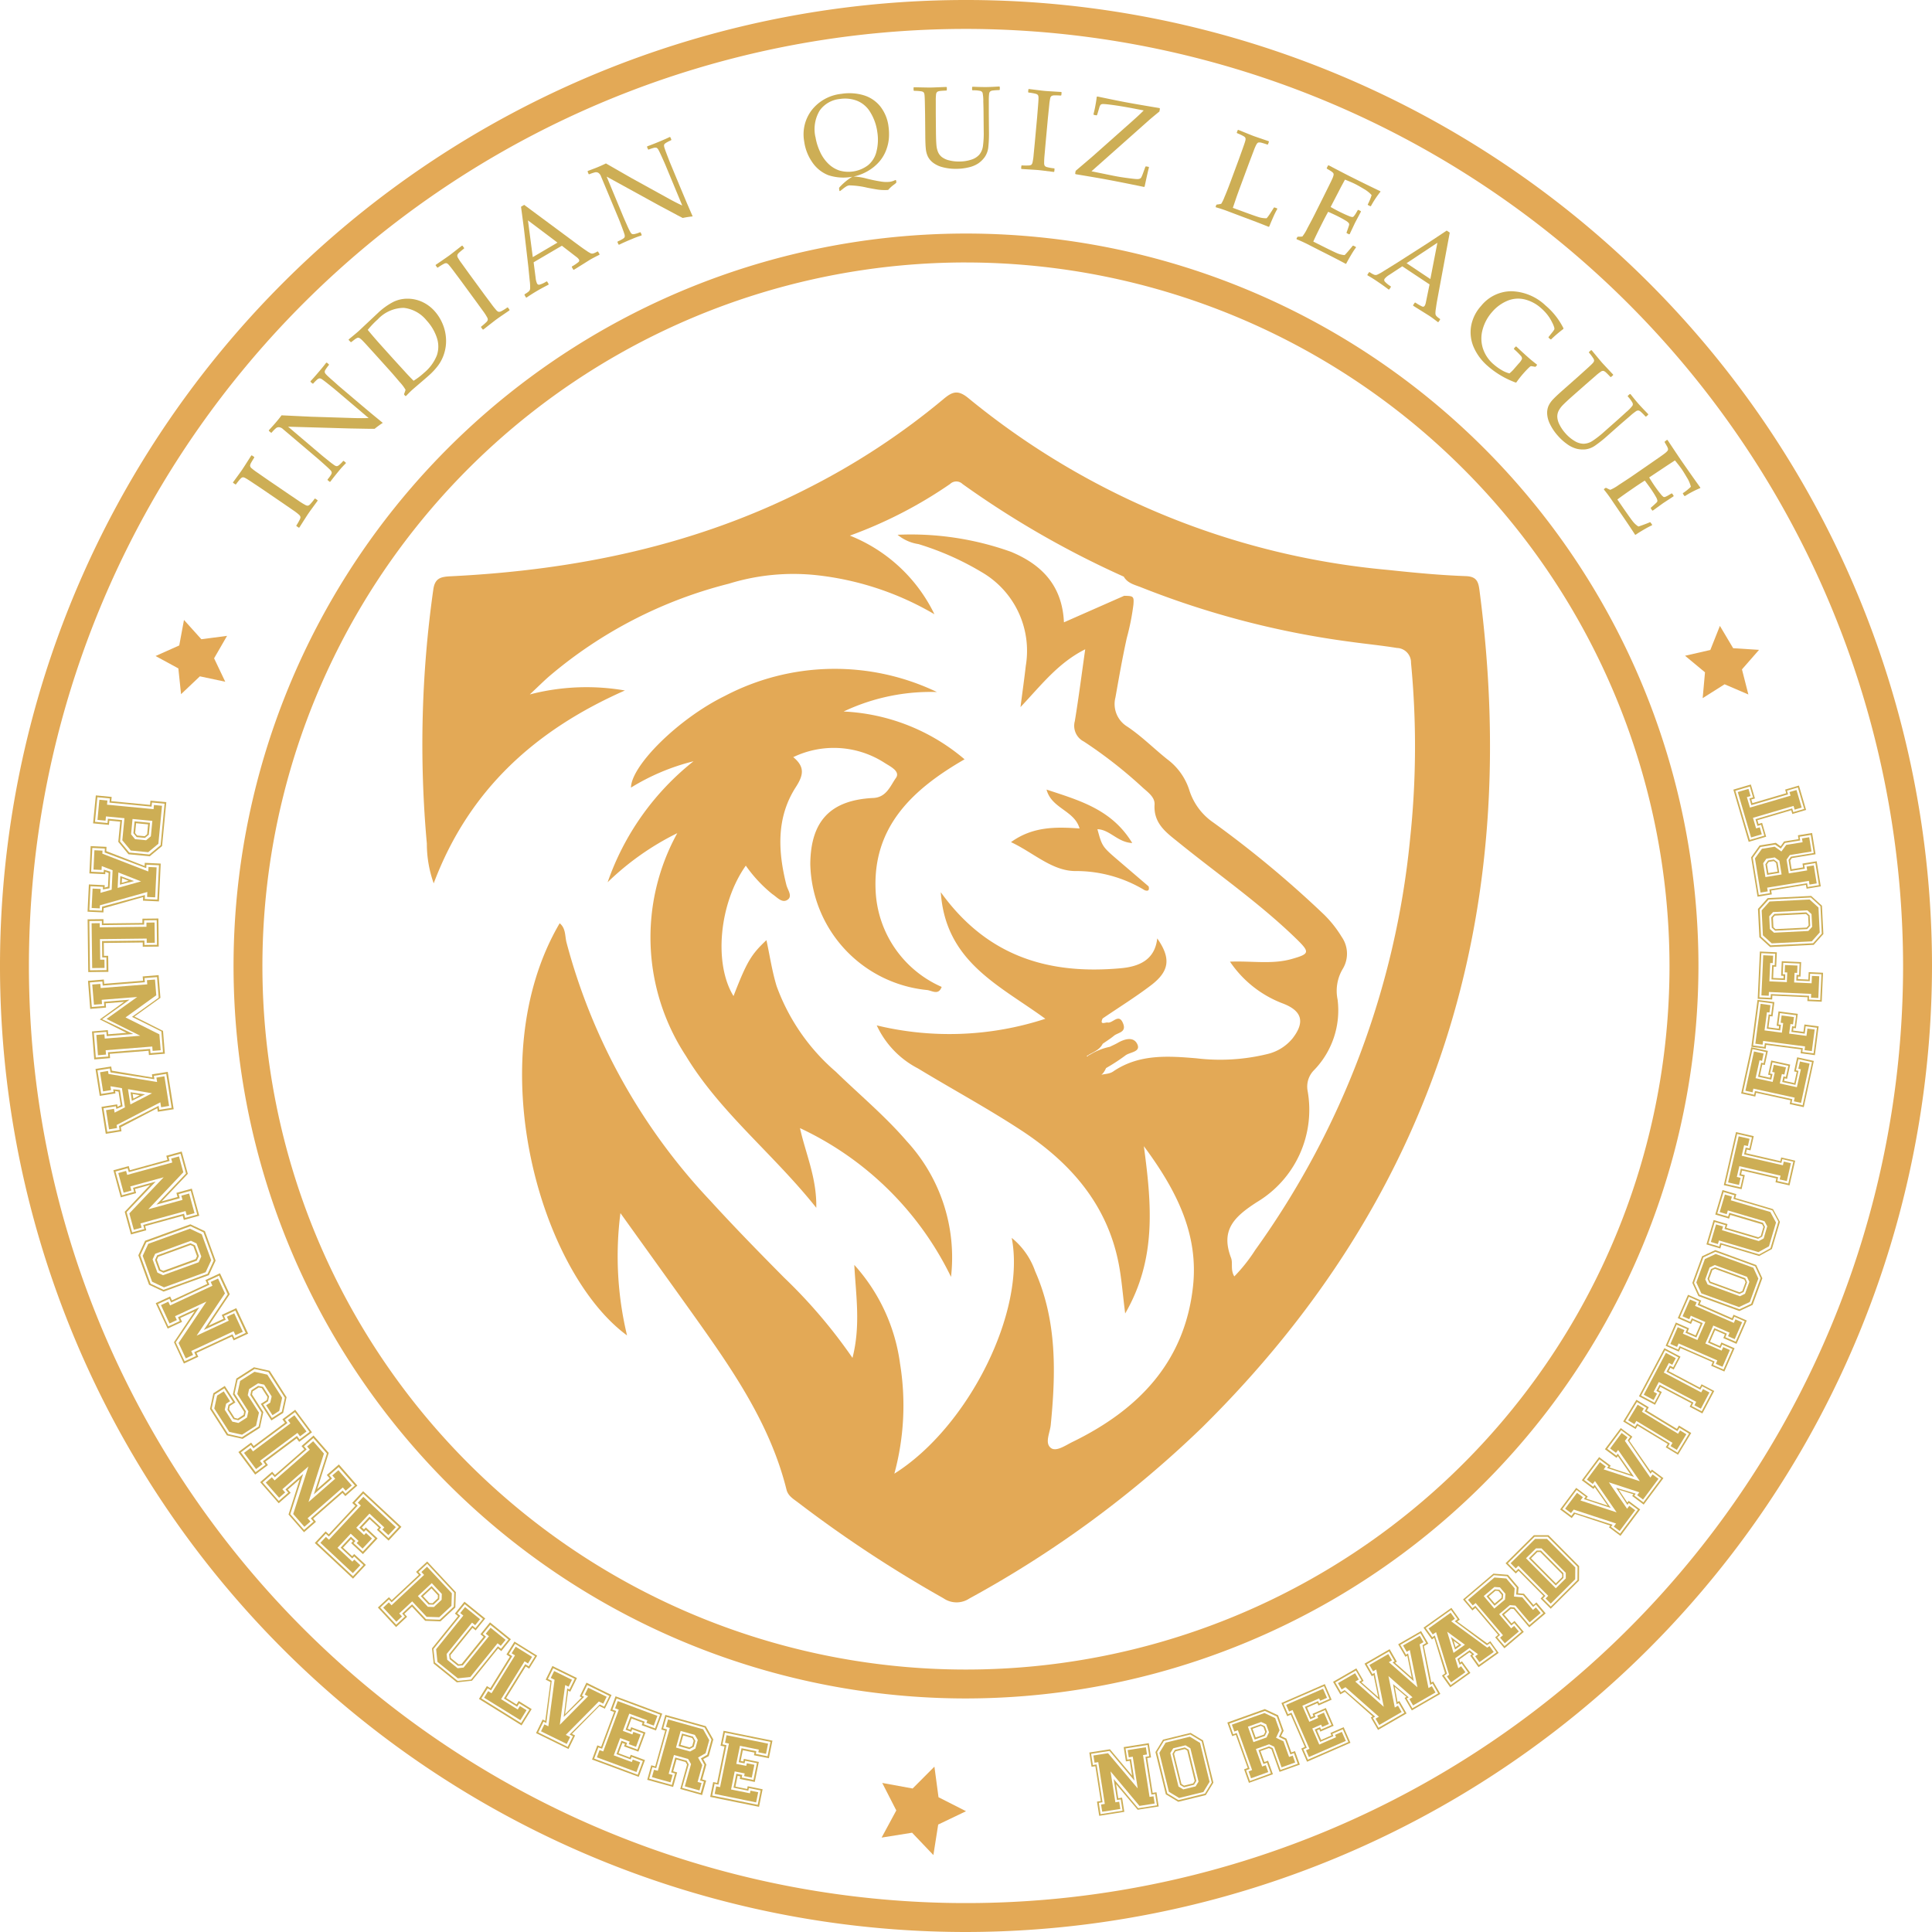 <svg xmlns="http://www.w3.org/2000/svg" width="146.254" height="146.254" viewBox="0 0 146.254 146.254">
  <g id="Group_14" data-name="Group 14" transform="translate(-379.027 -220.396)">
    <path id="Path_7" data-name="Path 7" d="M452.154,366.65a73.127,73.127,0,1,1,73.127-73.127A73.21,73.21,0,0,1,452.154,366.65Zm0-144.065a70.938,70.938,0,1,0,70.938,70.938A71.019,71.019,0,0,0,452.154,222.585Z" fill="#e3a956"/>
    <path id="Path_8" data-name="Path 8" d="M482.944,379.759a55.447,55.447,0,1,1,55.447-55.447A55.51,55.51,0,0,1,482.944,379.759Zm0-108.706A53.259,53.259,0,1,0,536.2,324.312,53.319,53.319,0,0,0,482.944,271.054Z" transform="translate(-30.79 -30.789)" fill="#e3a956"/>
    <g id="Group_2" data-name="Group 2" transform="translate(396.668 226.942)">
      <g id="Group_1" data-name="Group 1" transform="translate(0 0)">
        <path id="Path_9" data-name="Path 9" d="M427.389,316.94l.316-.432c.208-.284.341-.47.4-.56s.276-.425.664-1.034l.044-.012.177.12.005.045c-.107.166-.185.3-.236.392a.549.549,0,0,0-.079.229.3.3,0,0,0,.128.2,3.653,3.653,0,0,0,.384.291l.808.562,1.637,1.117.692.467a5.686,5.686,0,0,0,.531.331.4.4,0,0,0,.19.055.318.318,0,0,0,.153-.085,3.34,3.34,0,0,0,.361-.442l.041-.014.177.121.009.047q-.012.018-.446.608-.179.246-.275.388-.075.109-.661,1.03l-.048.009-.177-.12v-.043a4.41,4.41,0,0,0,.264-.463.385.385,0,0,0,.045-.184.339.339,0,0,0-.1-.158,3.911,3.911,0,0,0-.47-.36l-.743-.512-1.637-1.117-.694-.463q-.405-.271-.533-.335a.391.391,0,0,0-.189-.057.318.318,0,0,0-.151.086,3.639,3.639,0,0,0-.36.444l-.044.011-.177-.12Z" transform="translate(-427.389 -286.976)" fill="#cdae55"/>
        <path id="Path_10" data-name="Path 10" d="M439.472,304.674l-.054,0-.15-.128V304.5a2.816,2.816,0,0,0,.247-.337.316.316,0,0,0,.065-.209.4.4,0,0,0-.108-.17q-.092-.1-.438-.411t-.5-.443l-2.637-2.238a.533.533,0,0,0-.3-.148.343.343,0,0,0-.241.079,2.848,2.848,0,0,0-.326.335l-.048,0-.154-.13-.007-.051q.4-.436.517-.576c.186-.22.335-.4.444-.556l2.235.106,3.219.1q.584.019,1.141,0l-2.526-2.144q-.118-.1-.511-.414t-.51-.385a.306.306,0,0,0-.187-.06.409.409,0,0,0-.184.108,3.025,3.025,0,0,0-.28.287l-.049,0-.15-.128-.007-.051q.241-.25.656-.74.38-.448.535-.664l.054,0,.15.128,0,.049a2.84,2.84,0,0,0-.258.353.274.274,0,0,0-.054.206.473.473,0,0,0,.109.163c.056.061.2.2.431.4s.4.357.5.446l1.551,1.316.9.758.9.738a6.807,6.807,0,0,0-.616.448h-.471l-1.439-.026-4.642-.133,2.5,2.124q.15.128.545.443a5.709,5.709,0,0,0,.49.369.349.349,0,0,0,.148.053.322.322,0,0,0,.152-.064,2.079,2.079,0,0,0,.333-.332l.048,0,.154.131,0,.048a6.157,6.157,0,0,0-.488.529Q439.76,304.29,439.472,304.674Z" transform="translate(-432.111 -274.751)" fill="#cdae55"/>
        <path id="Path_11" data-name="Path 11" d="M451.386,285.512l.005-.045q.574-.469.774-.65l1.461-1.372a5.115,5.115,0,0,1,1.15-.82,2.414,2.414,0,0,1,1.1-.238,2.65,2.65,0,0,1,1.1.252,2.87,2.87,0,0,1,.913.684,3.4,3.4,0,0,1,.615.984,3.323,3.323,0,0,1,.253,1.135,3.128,3.128,0,0,1-.144,1.1,3.03,3.03,0,0,1-.46.907,5.087,5.087,0,0,1-.661.718q-.248.224-.952.823-.232.2-.305.263c-.146.131-.316.3-.508.5l-.049,0-.094-.105,0-.054a2.262,2.262,0,0,0,.108-.313,3.378,3.378,0,0,0-.457-.6q-.462-.549-.715-.829l-1.051-1.167-.653-.719q-.212-.235-.352-.378a1.562,1.562,0,0,0-.213-.191.316.316,0,0,0-.116-.056.206.206,0,0,0-.105.017,1,1,0,0,0-.185.112l-.259.2h-.045ZM456.3,288.6a5.314,5.314,0,0,0,.8-.609,3.271,3.271,0,0,0,.962-1.315,2.075,2.075,0,0,0,0-1.332,3.565,3.565,0,0,0-.769-1.3,2.592,2.592,0,0,0-1.738-.964,2.729,2.729,0,0,0-1.961.867,6.922,6.922,0,0,0-.763.8q.444.544,1.034,1.2l.9,1,.849.929Q455.866,288.16,456.3,288.6Z" transform="translate(-442.633 -266.321)" fill="#cdae55"/>
        <path id="Path_12" data-name="Path 12" d="M469.44,272.832l.441-.3q.434-.3.566-.394t.971-.754l.045,0,.127.172-.009.045c-.155.121-.273.218-.352.29a.548.548,0,0,0-.151.189.3.3,0,0,0,.053.235,3.718,3.718,0,0,0,.266.4l.575.8,1.172,1.6.5.67a5.883,5.883,0,0,0,.39.489.4.4,0,0,0,.162.115.323.323,0,0,0,.173-.028,3.393,3.393,0,0,0,.488-.3h.043l.126.173-.007.048-.623.425q-.251.173-.388.274-.107.079-.967.751l-.048-.008-.127-.173.013-.041a4.47,4.47,0,0,0,.4-.348.388.388,0,0,0,.1-.158.326.326,0,0,0-.043-.183,3.89,3.89,0,0,0-.323-.5l-.531-.731-1.172-1.6-.5-.669q-.292-.39-.391-.494a.382.382,0,0,0-.159-.116.3.3,0,0,0-.172.03,3.685,3.685,0,0,0-.487.3l-.045,0-.127-.173Z" transform="translate(-454.095 -259.331)" fill="#cdae55"/>
        <path id="Path_13" data-name="Path 13" d="M487.579,269.929l-.051-.009-.112-.192.016-.049a1.85,1.85,0,0,0,.331-.232.345.345,0,0,0,.082-.177,3.481,3.481,0,0,0-.031-.615l-.106-1.069-.332-2.863q-.108-.835-.22-1.668l.24-.141,3.752,2.781.5.371c.144.1.3.215.481.333a1.649,1.649,0,0,0,.337.194.366.366,0,0,0,.154,0,1.411,1.411,0,0,0,.321-.151l.047.012.113.192-.012.047q-.41.2-.724.381-.6.379-1.206.753l-.047-.012-.113-.192.012-.047a3.449,3.449,0,0,0,.5-.338.142.142,0,0,0,.029-.188.739.739,0,0,0-.178-.184l-1.114-.859-2.138,1.254.153,1.181a1.3,1.3,0,0,0,.112.436.167.167,0,0,0,.18.078,1.957,1.957,0,0,0,.53-.247l.051.01.112.191-.012.047q-.494.251-.852.461Q487.975,269.657,487.579,269.929Zm.467-3.059,1.868-1.1-2.233-1.682Z" transform="translate(-465.355 -253.951)" fill="#cdae55"/>
        <path id="Path_14" data-name="Path 14" d="M503.37,256.973l-.05-.021-.076-.182.022-.046a2.82,2.82,0,0,0,.374-.188c.09-.055.141-.108.153-.156a.4.4,0,0,0-.018-.2q-.037-.129-.2-.565t-.242-.622L502,251.8a.531.531,0,0,0-.2-.268.348.348,0,0,0-.25-.04,2.881,2.881,0,0,0-.443.149l-.045-.018-.077-.186.017-.049q.553-.206.723-.277.4-.166.648-.292l1.941,1.113,2.819,1.555q.512.284,1.017.519l-1.27-3.06q-.059-.142-.266-.6t-.278-.575a.31.31,0,0,0-.139-.139.418.418,0,0,0-.213.012,2.979,2.979,0,0,0-.38.128l-.044-.019-.076-.182.017-.049q.329-.113.921-.359.542-.225.778-.347l.051.02.076.182-.019.045a2.814,2.814,0,0,0-.391.2q-.132.085-.143.159a.486.486,0,0,0,.023.194c.023.081.088.266.2.557s.191.5.244.627l.78,1.878.456,1.086.461,1.065a6.919,6.919,0,0,0-.753.118l-.418-.216-1.269-.678-4.071-2.236,1.259,3.032q.076.182.283.643a5.593,5.593,0,0,0,.268.551.35.35,0,0,0,.108.115.325.325,0,0,0,.165.012,2.083,2.083,0,0,0,.448-.144l.045.019.077.186-.018.044a6.074,6.074,0,0,0-.676.248Q503.8,256.761,503.37,256.973Z" transform="translate(-474.144 -244.993)" fill="#cdae55"/>
        <path id="Path_15" data-name="Path 15" d="M548.521,247.148l-.028-.2.018-.054a4.4,4.4,0,0,1,.982-.818,3.625,3.625,0,0,1-1.827-.123,2.64,2.64,0,0,1-1.2-.973,3.617,3.617,0,0,1-.614-1.59,3.016,3.016,0,0,1,.589-2.378,3.279,3.279,0,0,1,2.225-1.21,3.812,3.812,0,0,1,1.7.108,2.553,2.553,0,0,1,1.254.85,3.065,3.065,0,0,1,.618,1.52,4.179,4.179,0,0,1,.031.835,3.219,3.219,0,0,1-.206.933,2.908,2.908,0,0,1-.525.888,3.406,3.406,0,0,1-.851.7,3.584,3.584,0,0,1-1.1.425,4.375,4.375,0,0,1,.977.151,11.53,11.53,0,0,0,1.151.235,2.443,2.443,0,0,0,.639.011,1.478,1.478,0,0,0,.409-.136l.047.024.02.144-.011.044a1.32,1.32,0,0,1-.17.141,2.429,2.429,0,0,0-.436.4,2.726,2.726,0,0,1-.31.009,3.461,3.461,0,0,1-.485-.036q-.247-.037-.777-.138a6.406,6.406,0,0,0-1.379-.18.6.6,0,0,0-.216.077,2.381,2.381,0,0,0-.288.208l-.19.148Zm-1.816-4.1a4.184,4.184,0,0,0,.326,1.088,2.966,2.966,0,0,0,.645.95,2.181,2.181,0,0,0,.858.524,2.465,2.465,0,0,0,2.146-.4,1.91,1.91,0,0,0,.646-1.045,3.649,3.649,0,0,0,.065-1.459,3.814,3.814,0,0,0-.525-1.5,2.06,2.06,0,0,0-1.012-.881,2.552,2.552,0,0,0-1.295-.136,2.12,2.12,0,0,0-1.531.875A2.746,2.746,0,0,0,546.7,243.053Z" transform="translate(-502.617 -239.243)" fill="#cdae55"/>
        <path id="Path_16" data-name="Path 16" d="M568.613,238.431l.034-.03q1.061.025,1.224.023.146,0,1.228-.045l.035.029,0,.214-.034.03q-.3.011-.456.03a.559.559,0,0,0-.233.066.305.305,0,0,0-.094.222,3.675,3.675,0,0,0-.019.481v.985l.012,1.361q.007.672.037.987a1.743,1.743,0,0,0,.124.53.986.986,0,0,0,.284.37,1.459,1.459,0,0,0,.542.249,2.927,2.927,0,0,0,.8.091,2.874,2.874,0,0,0,.879-.138,1.336,1.336,0,0,0,.619-.384,1.3,1.3,0,0,0,.274-.655,7.308,7.308,0,0,0,.057-1.124l-.012-1.318q0-.334-.019-.918a2.935,2.935,0,0,0-.057-.672.27.27,0,0,0-.151-.132,2.366,2.366,0,0,0-.606-.048l-.034-.034,0-.2.034-.039q.634.028,1.015.025.326,0,1.01-.043l.038.034,0,.205-.038.035a4.007,4.007,0,0,0-.524.036.348.348,0,0,0-.171.073.288.288,0,0,0-.072.146,3.98,3.98,0,0,0-.027.565l0,.963.011,1.3a9.977,9.977,0,0,1-.048,1.229,1.613,1.613,0,0,1-.261.74,1.965,1.965,0,0,1-.488.488,2.165,2.165,0,0,1-.727.306,4,4,0,0,1-.924.113,3.818,3.818,0,0,1-1.06-.123,2.012,2.012,0,0,1-.729-.344,1.375,1.375,0,0,1-.385-.457,1.729,1.729,0,0,1-.155-.568q-.038-.327-.043-1l-.015-1.644-.016-.835c-.006-.325-.016-.535-.029-.628a.4.4,0,0,0-.062-.188.32.32,0,0,0-.157-.076,3.669,3.669,0,0,0-.57-.041l-.035-.03Z" transform="translate(-517.099 -238.343)" fill="#cdae55"/>
        <path id="Path_17" data-name="Path 17" d="M591.541,238.87l.531.066q.523.066.685.08.144.013,1.226.078l.032.033-.02.213-.037.026q-.3-.018-.457-.016a.551.551,0,0,0-.238.043.3.3,0,0,0-.116.211,3.738,3.738,0,0,0-.068.477l-.1.98-.181,1.973-.073.832a5.945,5.945,0,0,0-.031.625.4.4,0,0,0,.045.193.32.32,0,0,0,.149.093,3.374,3.374,0,0,0,.563.1l.031.028-.02.213-.037.031-.748-.095c-.2-.024-.359-.042-.473-.052q-.132-.011-1.222-.077l-.031-.038.019-.213.036-.022a4.427,4.427,0,0,0,.533.005.384.384,0,0,0,.183-.05.332.332,0,0,0,.089-.166,3.964,3.964,0,0,0,.086-.585l.087-.9.181-1.973.067-.832q.04-.486.034-.629a.4.4,0,0,0-.042-.193.314.314,0,0,0-.148-.091,3.708,3.708,0,0,0-.563-.1l-.032-.033.019-.213Z" transform="translate(-531.292 -238.678)" fill="#cdae55"/>
        <path id="Path_18" data-name="Path 18" d="M602.158,246.237l.038-.2,1.248-1.065,2.979-2.645q.677-.6.923-.864l-.173-.032-.677-.131q-.892-.166-1.442-.24t-.73-.078a.374.374,0,0,0-.23.042.625.625,0,0,0-.112.238l-.163.545-.045.031-.2-.037-.031-.045q.08-.315.116-.5.1-.514.131-.816l.045-.031q1.5.314,2.093.425.993.185,2.615.453l.031.046-.04.214q-.566.461-.794.662l-4.347,3.862,1.7.347q.509.1,1.031.166c.348.048.579.073.691.077a.513.513,0,0,0,.239-.032.261.261,0,0,0,.1-.081,2.076,2.076,0,0,0,.121-.275l.2-.547.044-.027.2.037.028.04q-.08.264-.332,1.454l-.044.027q-1.769-.365-2.8-.556-.719-.135-2.384-.41Z" transform="translate(-538.408 -239.651)" fill="#cdae55"/>
        <path id="Path_19" data-name="Path 19" d="M632.98,247.365l.042-.016q.984.4,1.136.458.136.05,1.164.4l.022.039-.074.2-.043.016c-.186-.063-.332-.108-.437-.135a.559.559,0,0,0-.241-.021c-.057.012-.112.07-.167.173a3.932,3.932,0,0,0-.19.443l-.35.921-.657,1.774q-.247.666-.337.935l-.237.7.819.3q.979.363,1.231.429a1.774,1.774,0,0,0,.51.057,3.539,3.539,0,0,0,.3-.415c.144-.22.224-.348.241-.385l.048-.019.2.073.016.043a6.522,6.522,0,0,0-.3.6q-.2.45-.31.734l-.044.02q-.754-.307-1.994-.766l-1.169-.442q-.4-.149-.831-.271l-.02-.044.049-.132L631.4,253a1.84,1.84,0,0,0,.331-.055,2.759,2.759,0,0,0,.242-.5q.208-.48.463-1.171l.638-1.722.282-.785q.165-.459.2-.6a.393.393,0,0,0,.009-.2.313.313,0,0,0-.119-.126,3.734,3.734,0,0,0-.518-.242l-.022-.04Z" transform="translate(-556.924 -244.064)" fill="#cdae55"/>
        <path id="Path_20" data-name="Path 20" d="M650.493,254.714l.044-.011q1.3.68,1.668.864,1.256.629,2.247,1.1l.006.036a7.281,7.281,0,0,0-.719,1.082l-.039.019-.187-.093-.019-.048c.014-.022.025-.042.035-.059a4.249,4.249,0,0,0,.261-.645,2.32,2.32,0,0,0-.6-.474q-.41-.246-.625-.354-.3-.151-.794-.345l-.323.6-.362.7-.4.771q.4.23.75.4t.6.272a1.091,1.091,0,0,0,.3.091.177.177,0,0,0,.109-.065,1.664,1.664,0,0,0,.162-.232l.134-.23.046-.015.176.088.016.046q-.217.414-.439.829l-.412.871-.046.015-.177-.088-.015-.046.088-.243q.1-.285.11-.344a.188.188,0,0,0-.026-.125.862.862,0,0,0-.254-.2q-.219-.138-.62-.339-.222-.111-.687-.32-.18.312-.556,1.062-.4.8-.573,1.192l.7.352q.93.466,1.175.56a1.7,1.7,0,0,0,.5.111,4.576,4.576,0,0,0,.318-.351c.158-.186.256-.3.29-.355l.052-.008.183.092.017.042a5.929,5.929,0,0,0-.354.541q-.238.393-.384.684l-.042.017q-.72-.389-1.9-.981l-1.037-.529q-.364-.182-.773-.349l-.015-.046.063-.126.05-.023a2.245,2.245,0,0,0,.33-.014,3.322,3.322,0,0,0,.39-.643q.341-.631.51-.967l.7-1.4.431-.871q.142-.283.224-.465a1.563,1.563,0,0,0,.1-.268.322.322,0,0,0,.009-.129.2.2,0,0,0-.054-.092.971.971,0,0,0-.171-.131l-.279-.169-.017-.042Z" transform="translate(-567.597 -248.735)" fill="#cdae55"/>
        <path id="Path_21" data-name="Path 21" d="M662.816,271.632l-.013-.05.123-.186.051-.007a1.827,1.827,0,0,0,.353.2.339.339,0,0,0,.195,0,3.451,3.451,0,0,0,.539-.3l.914-.565,2.428-1.554q.7-.462,1.4-.929l.232.154-.853,4.592-.113.613q-.046.263-.088.579a1.649,1.649,0,0,0-.027.388.369.369,0,0,0,.067.14,1.431,1.431,0,0,0,.277.221l.009.048-.123.186-.048.009q-.356-.282-.659-.484-.6-.375-1.206-.754l-.009-.047.123-.186.048-.009a3.436,3.436,0,0,0,.522.3.142.142,0,0,0,.181-.057.717.717,0,0,0,.088-.24l.283-1.378-2.065-1.37-.995.655a1.294,1.294,0,0,0-.343.291.168.168,0,0,0,.009.2,1.947,1.947,0,0,0,.454.368l.013.05-.123.185-.048.009q-.441-.334-.787-.563Q663.234,271.869,662.816,271.632Zm2.954-.922,1.8,1.2.532-2.745Z" transform="translate(-576.932 -257.332)" fill="#cdae55"/>
        <path id="Path_22" data-name="Path 22" d="M689.252,286.42l-.084.1-.046.027-.24-.044a.266.266,0,0,0-.116,0,1.4,1.4,0,0,0-.191.17q-.165.16-.382.409a7.57,7.57,0,0,0-.5.64l-.047.016a6.682,6.682,0,0,1-2.112-1.245,3.988,3.988,0,0,1-1.057-1.4,2.841,2.841,0,0,1-.216-1.6,3.063,3.063,0,0,1,.764-1.56,2.952,2.952,0,0,1,2.31-1.109,3.9,3.9,0,0,1,2.566,1.079,5.444,5.444,0,0,1,1.356,1.722l-.008.055a10.121,10.121,0,0,0-.926.788h-.046l-.148-.129,0-.049.283-.356a1.425,1.425,0,0,0,.151-.216.3.3,0,0,0,0-.136,2.07,2.07,0,0,0-.169-.409,3.221,3.221,0,0,0-.353-.569,3.615,3.615,0,0,0-.479-.5,2.876,2.876,0,0,0-1.259-.666,2.105,2.105,0,0,0-1.309.117,3.09,3.09,0,0,0-1.141.843,3.307,3.307,0,0,0-.715,1.321,2.5,2.5,0,0,0,.017,1.42,2.669,2.669,0,0,0,.83,1.23,3.96,3.96,0,0,0,.593.424,2.151,2.151,0,0,0,.59.25,2.466,2.466,0,0,0,.392-.391l.312-.358a1.208,1.208,0,0,0,.245-.346.286.286,0,0,0-.082-.228,5.128,5.128,0,0,0-.522-.512l0-.054.124-.142.054,0,.192.178q.492.458.812.736c.123.107.308.257.556.45Z" transform="translate(-590.543 -265.323)" fill="#cdae55"/>
        <path id="Path_23" data-name="Path 23" d="M703.43,293.069l.045.006q.677.818.785.94t.84.9v.046l-.16.142-.045-.006q-.2-.215-.321-.325a.554.554,0,0,0-.2-.132.3.3,0,0,0-.229.074,3.756,3.756,0,0,0-.376.3l-.743.646-1.02.9q-.5.444-.721.674a1.775,1.775,0,0,0-.318.441.978.978,0,0,0-.093.457,1.469,1.469,0,0,0,.166.573,2.975,2.975,0,0,0,.453.661,2.87,2.87,0,0,0,.681.572,1.332,1.332,0,0,0,.7.216,1.3,1.3,0,0,0,.674-.223,7.3,7.3,0,0,0,.886-.695l.987-.873q.25-.222.681-.617a2.9,2.9,0,0,0,.469-.484.266.266,0,0,0,0-.2,2.37,2.37,0,0,0-.361-.489l0-.048.151-.133h.051q.394.5.646.782.216.243.695.734v.051l-.154.136-.051-.006a4.022,4.022,0,0,0-.372-.372.345.345,0,0,0-.166-.081.29.29,0,0,0-.157.042,3.96,3.96,0,0,0-.445.351l-.73.628-.975.862a9.728,9.728,0,0,1-.96.769,1.613,1.613,0,0,1-.731.289,1.975,1.975,0,0,1-.688-.049,2.157,2.157,0,0,1-.708-.348,3.989,3.989,0,0,1-.691-.623,3.841,3.841,0,0,1-.6-.882,2.018,2.018,0,0,1-.218-.776,1.393,1.393,0,0,1,.092-.59,1.77,1.77,0,0,1,.328-.49q.223-.242.726-.688l1.231-1.089.619-.559q.363-.326.456-.434a.394.394,0,0,0,.1-.17.311.311,0,0,0-.046-.168,3.674,3.674,0,0,0-.342-.458v-.045Z" transform="translate(-600.626 -273.107)" fill="#cdae55"/>
        <path id="Path_24" data-name="Path 24" d="M716.674,311.686l.045.011q.811,1.223,1.045,1.562.8,1.155,1.44,2.043l-.012.034a7.318,7.318,0,0,0-1.151.6l-.043,0-.119-.173.007-.051c.023-.013.042-.024.058-.035a4.156,4.156,0,0,0,.54-.44,2.353,2.353,0,0,0-.3-.7q-.241-.413-.377-.611-.192-.278-.529-.685l-.574.375-.653.434-.723.482q.241.4.463.716t.4.529a1.094,1.094,0,0,0,.22.225.179.179,0,0,0,.127,0,1.611,1.611,0,0,0,.254-.126l.228-.136.048.009.111.162-.008.048q-.389.258-.784.515l-.781.564-.047-.008-.112-.163.009-.047.194-.17c.15-.135.237-.217.262-.249a.187.187,0,0,0,.038-.122.859.859,0,0,0-.125-.3q-.124-.226-.38-.6c-.094-.136-.244-.34-.448-.611q-.308.186-1,.663-.74.509-1.077.768l.447.649q.591.856.76,1.057a1.718,1.718,0,0,0,.384.339q.1-.025.447-.155t.425-.171l.049.018.117.17-.005.045a5.85,5.85,0,0,0-.571.3q-.4.23-.666.415l-.045,0q-.443-.688-1.194-1.777l-.654-.963q-.231-.335-.51-.678l.009-.047.116-.081.054,0a2.269,2.269,0,0,0,.3.147,3.333,3.333,0,0,0,.651-.375q.6-.388.914-.6l1.293-.892.8-.555q.261-.18.42-.3a1.574,1.574,0,0,0,.217-.187.326.326,0,0,0,.071-.108.213.213,0,0,0,0-.107.971.971,0,0,0-.087-.2l-.163-.282.005-.045Z" transform="translate(-608.125 -284.933)" fill="#cdae55"/>
      </g>
    </g>
    <g id="Group_3" data-name="Group 3" transform="translate(445.766 354.134)">
      <path id="Path_25" data-name="Path 25" d="M565.909,593.729l-1.612-1.692-2.307.369,1.111-2.056-1.064-2.081,2.3.421,1.65-1.655.31,2.316,2.083,1.058-2.107,1.01Z" transform="translate(-561.99 -587.037)" fill="#e3a956"/>
    </g>
    <g id="Group_4" data-name="Group 4" transform="translate(390.803 267.327)">
      <path id="Path_26" data-name="Path 26" d="M413.24,354.676l1.425-1.35,1.92.408-.844-1.772.981-1.7-1.946.255-1.314-1.459-.359,1.93-1.793.8,1.725.938Z" transform="translate(-411.31 -349.058)" fill="#e3a956"/>
    </g>
    <g id="Group_5" data-name="Group 5" transform="translate(506.586 267.776)">
      <path id="Path_27" data-name="Path 27" d="M731.368,350.289l-.725,1.824-1.914.437,1.511,1.254-.176,1.955,1.659-1.049,1.8.772-.485-1.9,1.292-1.478-1.959-.126Z" transform="translate(-728.729 -350.289)" fill="#e3a956"/>
    </g>
    <g id="Group_6" data-name="Group 6" transform="translate(410.987 250.106)">
      <path id="Path_28" data-name="Path 28" d="M518.936,353.259c1.951-1.342,4.136-1.194,6.332-1.008a15.069,15.069,0,0,0,5.35-.322,3.5,3.5,0,0,0,1.91-1.182c.963-1.235.726-2.079-.692-2.633a8.427,8.427,0,0,1-4.041-3.181c1.668-.066,3.187.22,4.668-.2,1.334-.377,1.4-.5.433-1.451-2.767-2.709-5.952-4.914-8.952-7.341-.948-.767-1.946-1.443-1.858-2.9.034-.559-.5-.927-.9-1.288a34.432,34.432,0,0,0-4.449-3.481,1.336,1.336,0,0,1-.687-1.546c.288-1.75.513-3.511.787-5.439-2.046,1.027-3.3,2.681-4.9,4.377.158-1.233.294-2.174.4-3.118a6.882,6.882,0,0,0-3.349-7.106,21.479,21.479,0,0,0-4.775-2.117,3.219,3.219,0,0,1-1.581-.705,22.487,22.487,0,0,1,8.584,1.289c2.326.964,3.883,2.55,4.01,5.339l4.559-2.009c.7.012.753.032.7.682a18.284,18.284,0,0,1-.5,2.507c-.33,1.49-.592,2.994-.859,4.5a2,2,0,0,0,.893,2.212c1.086.726,2.005,1.657,3.022,2.469a4.685,4.685,0,0,1,1.688,2.38,4.669,4.669,0,0,0,1.813,2.418,80.136,80.136,0,0,1,8.378,6.969,8.681,8.681,0,0,1,1.333,1.685,2.22,2.22,0,0,1,.077,2.426,3.244,3.244,0,0,0-.389,2.313,6.5,6.5,0,0,1-1.76,5.325,1.769,1.769,0,0,0-.513,1.569,8.138,8.138,0,0,1-3.827,8.439c-1.732,1.117-2.769,2.116-1.965,4.225.154.4-.063.888.247,1.405a12.417,12.417,0,0,0,1.581-1.995,63.942,63.942,0,0,0,11.728-31.148,65.991,65.991,0,0,0,.068-13.3,1.1,1.1,0,0,0-1.066-1.132c-1.152-.187-2.314-.3-3.469-.46a66.488,66.488,0,0,1-15.861-4.116c-.489-.2-1.048-.3-1.349-.822a70.76,70.76,0,0,1-12.207-7.014.674.674,0,0,0-.941,0,33.389,33.389,0,0,1-7.585,3.907,12.053,12.053,0,0,1,6.4,5.953,22.38,22.38,0,0,0-8.935-2.959,16.506,16.506,0,0,0-6.637.649,33.646,33.646,0,0,0-13.615,7.028c-.4.351-.778.727-1.445,1.353a17.037,17.037,0,0,1,7.2-.3c-6.687,2.955-11.783,7.438-14.473,14.6a8.9,8.9,0,0,1-.519-3.007,83.332,83.332,0,0,1,.486-19.217c.119-.9.582-.985,1.333-1.022,9.458-.465,18.574-2.335,27.073-6.691a54.146,54.146,0,0,0,10.206-6.714c.672-.565,1.093-.742,1.9-.077a58.3,58.3,0,0,0,31.744,13c1.963.21,3.933.4,5.905.471.819.03.951.419,1.034,1.045,3.229,24.516-3.218,45.84-20.985,63.393a81.4,81.4,0,0,1-17.631,12.959,1.745,1.745,0,0,1-1.96-.021,94.855,94.855,0,0,1-11-7.245c-.348-.268-.759-.491-.88-.979-1.241-4.99-4.115-9.111-7.033-13.207-1.792-2.514-3.6-5.018-5.538-7.725a25.654,25.654,0,0,0,.5,9.259c-6.55-4.8-11.2-20.8-5.1-31.2.471.379.393.963.517,1.449a45.411,45.411,0,0,0,10.875,19.541c1.816,1.99,3.7,3.917,5.6,5.835a39.283,39.283,0,0,1,5.175,6.076c.63-2.46.258-4.734.137-7.039a13.88,13.88,0,0,1,3.463,7.476,19.684,19.684,0,0,1-.431,8.328c5.612-3.528,9.977-12.287,8.884-17.85a5.624,5.624,0,0,1,1.773,2.523c1.657,3.749,1.573,7.679,1.182,11.642-.059.6-.48,1.377.02,1.745.4.294,1.093-.2,1.608-.453,4.969-2.418,8.5-6.019,9.138-11.751.444-3.962-1.225-7.286-3.717-10.647.6,4.464.96,8.565-1.414,12.665-.19-1.486-.272-2.665-.5-3.817-.885-4.478-3.673-7.622-7.347-10.033-2.545-1.67-5.232-3.12-7.836-4.7a6.956,6.956,0,0,1-3.124-3.259,23.4,23.4,0,0,0,12.763-.5c-3.459-2.531-7.553-4.29-7.915-9.582,3.536,4.915,8.229,6.245,13.624,5.756,1.331-.121,2.579-.591,2.762-2.259,1.044,1.492.945,2.473-.479,3.554-1.175.893-2.434,1.675-3.656,2.507-.225.5.138.314.353.3.4.12.88-.765,1.206.1.248.658-.4.661-.7.908-.268.222-.567.407-.852.608-.242.484-.745.632-1.145.887-.121.114-.147-.131-.071.027.068.143.115-.081.2-.055a4.675,4.675,0,0,1,1.552-.628c.193-.1.393-.18.579-.288.536-.314,1.227-.512,1.506.091s-.585.587-.919.862a14.437,14.437,0,0,1-1.448.943c-.132.3-.317.546-.523.591C518.113,353.406,518.575,353.491,518.936,353.259Z" transform="translate(-466.645 -301.845)" fill="#e3a956"/>
      <path id="Path_29" data-name="Path 29" d="M529.346,383.511a9.8,9.8,0,0,1-8.865-9.541c.028-3.255,1.524-4.843,4.773-5,1-.049,1.293-.932,1.708-1.514.359-.506-.44-.875-.844-1.136a7.092,7.092,0,0,0-6.927-.441c.916.753.76,1.388.192,2.272-1.48,2.3-1.355,4.851-.711,7.405.094.375.477.84.1,1.111-.426.306-.806-.189-1.168-.422a10.546,10.546,0,0,1-2.005-2.152c-2.019,2.853-2.44,7.422-.931,9.873,1.007-2.59,1.323-3.132,2.493-4.234.257,1.186.428,2.364.773,3.489a15.531,15.531,0,0,0,4.465,6.46c1.8,1.749,3.742,3.362,5.387,5.275a12.988,12.988,0,0,1,3.348,10.268A24,24,0,0,0,519.7,393.962c.436,1.966,1.275,3.752,1.235,6.032-3.272-4.112-7.274-7.208-9.871-11.5a16.346,16.346,0,0,1-.652-16.86,20.636,20.636,0,0,0-5.273,3.717,20.1,20.1,0,0,1,6.5-9.159,16.662,16.662,0,0,0-4.732,1.993c.019-1.661,3.574-5.206,7.1-6.936a17.907,17.907,0,0,1,16.058-.3,15.408,15.408,0,0,0-7.06,1.476,15.2,15.2,0,0,1,9.154,3.618c-3.929,2.264-6.963,5.1-6.733,9.938a8.36,8.36,0,0,0,5,7.291C530.191,383.912,529.739,383.579,529.346,383.511Z" transform="translate(-491.101 -338.273)" fill="#e3a956"/>
      <path id="Path_30" data-name="Path 30" d="M598.963,391.878a10.019,10.019,0,0,0-5.3-1.453c-1.746-.032-3.137-1.4-4.823-2.189,1.633-1.178,3.353-1.166,5.191-1.034-.39-1.375-2.123-1.5-2.5-2.945,2.484.825,4.939,1.492,6.488,4.047-1.117-.054-1.694-1.018-2.637-1.047.36,1.319.36,1.319,1.635,2.411l2.241,1.919C599.322,391.846,599.258,391.981,598.963,391.878Z" transform="translate(-544.267 -354.196)" fill="#e3a956"/>
    </g>
    <g id="Group_7" data-name="Group 7" transform="translate(385.654 280.608)">
      <path id="Path_31" data-name="Path 31" d="M398.559,385.467l1.2.115-.031.322,2.936.282.031-.322,1.2.116-.32,3.321-.936.777-1.609-.155-.771-.941.147-1.527-.824-.079-.031.322-1.2-.115Zm-.062,2,.945.091.031-.322,1.075.1-.156,1.618.7.841,1.517.146.853-.707.3-3.137-.953-.092-.03.314-3.187-.306.03-.314-.946-.091Zm.33-1.671.61.059-.03.314,3.523.339.03-.314.61.059-.276,2.876-.769.638-1.319-.127-.641-.774.161-1.672-1.4-.135-.031.322-.61-.059Zm2.4,2.615.3.37.839.081.36-.3.112-1.166-1.5-.144Zm.264-.981,1.167.112-.087.9-.293.243-.625-.06-.249-.295Zm.045.887.152.185.572.055.184-.152.071-.744-.907-.088Z" transform="translate(-397.932 -385.467)" fill="#cdae55"/>
      <path id="Path_32" data-name="Path 32" d="M397.432,395.988l1.2.057-.015.323,2.9,1.125.011-.239,1.209.058-.136,2.863-1.209-.057.013-.27-2.993.845-.015.316-1.2-.057.1-2.062,1.2.057-.009.185.256-.072.049-1.032-.248-.1-.009.185-1.2-.057Zm.038,1.938.949.045.009-.2.491.147-.06,1.262-.5.092.009-.2-.949-.045-.086,1.809.949.045.015-.308,3.247-.879-.014.3.949.045.124-2.6-.949-.045-.013.262-3.149-1.183.014-.3-.949-.045Zm.246-1.624.612.029-.011.231,3.479,1.346.016-.339.612.029-.108,2.27-.612-.029.018-.377-3.591,1.009-.011.231-.612-.029.07-1.47.612.029-.014.293.847-.237.07-1.47-.821-.317-.014.293-.612-.029Zm1.759,2.853,1.772-.494-1.716-.676Zm.2-.9,1.048.382-1.079.273Zm.113.515.521-.153-.5-.2Z" transform="translate(-397.196 -392.15)" fill="#cdae55"/>
      <path id="Path_33" data-name="Path 33" d="M397.2,411.079l1.2-.014,0,.324,2.949-.035,0-.324,1.21-.014.025,2.126-1.21.014,0-.324-2.949.035.012.971.321,0,.015,1.217-1.524.018Zm.176,3.858,1.256-.015-.011-.956-.314,0-.015-1.24,3.21-.038,0,.331.95-.011-.022-1.864-.95.011,0,.323-3.2.038,0-.316-.95.011Zm.127-3.561.613-.007,0,.316,3.539-.042,0-.316.613-.007.018,1.533-.612.007,0-.324-3.539.042.018,1.556.322,0,.007.624-.935.011Z" transform="translate(-397.195 -401.697)" fill="#cdae55"/>
      <path id="Path_34" data-name="Path 34" d="M397.29,423.211l1.2-.1.026.323,2.94-.233-.026-.323,1.206-.1.137,1.721-1.97,1.416L402.97,427l.138,1.728-1.207.1-.026-.323-2.94.234.026.322-1.2.1-.169-2.12,1.2-.1.025.315,1.389-.111-2.024-1.014,1.838-1.329-1.39.111.026.322-1.2.1Zm.288,1.979.947-.075-.026-.323,1.932-.154-2.073,1.479,2.356,1.119-2.008.16-.026-.323-.947.076.148,1.866.947-.075-.026-.323,3.192-.254.026.322.947-.075-.124-1.567-2.224-1.106,2.021-1.451-.124-1.559-.947.075.025.315-3.192.254-.025-.315-.947.076Zm.034-1.7.611-.048.025.315,3.528-.28-.025-.315.611-.049.095,1.191-2.326,1.676,2.561,1.281.1,1.206-.611.048-.026-.33-3.528.28.027.33-.611.049-.122-1.536.611-.049.026.323,2.688-.214-2.553-1.273,2.32-1.661-2.688.214.026.323-.611.048Z" transform="translate(-397.255 -409.173)" fill="#cdae55"/>
      <path id="Path_35" data-name="Path 35" d="M398.848,441.909l1.188-.188.051.32,3.067.513-.037-.236,1.2-.189.448,2.831-1.2.189-.042-.266-2.759,1.435.049.312-1.188.188-.323-2.039,1.188-.188.029.182.236-.123-.162-1.02-.264-.052.029.183-1.188.188Zm.431,1.89.938-.148-.031-.2.511.044.2,1.248-.474.192-.031-.2-.939.148.283,1.788.938-.148-.048-.3,3-1.521.047.3.938-.148-.407-2.572-.938.148.041.259-3.324-.519-.047-.3-.939.148Zm-.089-1.64.605-.1.036.228,3.68.611-.053-.335.606-.1.355,2.245-.605.1-.059-.373-3.311,1.718.036.228-.606.1-.23-1.453.605-.1.046.289.782-.4-.23-1.454-.868-.143.046.289-.605.1Zm2.3,2.436,1.635-.844-1.818-.313Zm.009-.923,1.1.161-1,.486Zm.216.481.479-.256-.534-.094Z" transform="translate(-398.245 -421.201)" fill="#cdae55"/>
      <path id="Path_36" data-name="Path 36" d="M402.566,460.8l1.16-.318.085.312,2.844-.78-.086-.312,1.167-.32.462,1.687-1.978,2.084,1.2-.33-.086-.312,1.168-.32.562,2.051-1.168.32-.085-.312-2.844.779.085.312-1.16.318-.47-1.717,1.927-2.038-1.152.316.086.312-1.16.318Zm.646,1.892.924-.253-.086-.312,1.714-.469-2.2,2.313.419,1.531.924-.253-.085-.312,3.088-.846.086.313.916-.251-.493-1.8-.916.251.085.312-1.766.484,2.238-2.355-.411-1.5-.916.251.084.3-3.088.846-.084-.3-.924.253Zm-.278-1.681.591-.162.084.3,3.413-.935-.083-.3.591-.162.328,1.2-2.649,2.8,2.586-.709-.088-.32.591-.162.407,1.486-.591.162-.088-.32-3.413.935.088.32-.591.162-.34-1.241,2.6-2.735-2.527.693.086.312-.591.162Z" transform="translate(-400.607 -432.422)" fill="#cdae55"/>
      <path id="Path_37" data-name="Path 37" d="M408.247,475.724l3.427-1.245,1.1.518.81,2.231-.511,1.1-3.427,1.245-1.1-.518-.81-2.23Zm-.367,1.1.782,2.151.983.463,3.333-1.211.466-1.006-.776-2.136-.983-.463-3.347,1.216Zm.606-.867,3.153-1.146.9.425.713,1.962-.421.907-3.153,1.146-.9-.425-.713-1.962Zm.329,1.176.363,1,.423.2,2.7-.981.2-.434-.361-.992-.422-.2-2.707.984Zm.345-.306,2.52-.916.344.162.295.811-.16.345-2.519.916-.344-.162-.295-.811Zm-.024.337.268.739.217.1,2.455-.893.1-.217-.271-.746-.216-.1-2.448.89Z" transform="translate(-403.89 -442.01)" fill="#cdae55"/>
      <path id="Path_38" data-name="Path 38" d="M411.347,486.907l1.09-.507.136.293,2.674-1.245-.136-.293,1.1-.511.738,1.585-1.6,2.386,1.132-.527-.137-.293,1.1-.511.9,1.928-1.1.511-.137-.293-2.673,1.245.136.293-1.09.508-.751-1.614,1.559-2.332-1.083.5.136.293-1.09.507Zm.953,1.757.868-.4-.136-.293,1.611-.75-1.783,2.649.67,1.439.868-.4-.136-.294,2.9-1.351.136.293.861-.4-.787-1.69-.861.4.136.294-1.66.772,1.812-2.7-.657-1.411-.861.4.133.286-2.9,1.351-.133-.286-.868.4Zm-.556-1.611.556-.259.133.286,3.208-1.494-.133-.286.556-.259.523,1.125-2.144,3.2,2.431-1.132-.14-.3.556-.259.65,1.4-.556.259-.14-.3-3.208,1.493.14.3-.556.258-.543-1.166,2.108-3.132-2.375,1.106.136.293-.556.259Z" transform="translate(-406.185 -448.468)" fill="#cdae55"/>
      <path id="Path_39" data-name="Path 39" d="M422.862,506.12l.865-.553.8,1.246-.426.272-.049.251.415.649.237.058.445-.285.044-.229-.851-1.331.258-1.189,1.335-.855,1.188.265,1.279,2-.258,1.19-.891.57-.8-1.253.452-.289.051-.234-.432-.675-.229-.045-.458.293-.051.233.855,1.337-.258,1.189-1.31.838-1.188-.265-1.279-2Zm-.127,1.152,1.237,1.934,1.054.24,1.265-.809.221-1.047-.855-1.337.085-.365.51-.326.367.076.461.72-.081.372-.368.235.66,1.032.755-.483.228-1.051-1.246-1.947-1.049-.234-1.284.821-.228,1.051.851,1.331-.074.367-.49.314-.375-.089-.452-.707.08-.372.342-.219-.66-1.032-.729.466Zm.412-.977.5-.318.477.747-.3.19-.1.456.573.9.462.1.645-.412.108-.471-.839-1.311.214-.987,1.084-.694.976.217,1.121,1.753-.221.992-.51.326-.481-.753.31-.2.108-.471-.569-.889-.456-.1-.684.437-.1.457.847,1.324-.22.992-1.058.677-.972-.211-1.133-1.772Z" transform="translate(-413.336 -460.862)" fill="#cdae55"/>
      <path id="Path_40" data-name="Path 40" d="M428.5,516.166l.964-.718.193.26,2.366-1.761-.193-.259.971-.723,1.27,1.706-.971.723-.193-.26-2.366,1.761.193.259-.965.719Zm1.3,1.523.756-.562-.2-.266,2.574-1.916.2.266.762-.568-1.113-1.5-.762.567.193.259-2.575,1.917-.193-.26-.755.563Zm-.877-1.46.492-.366.189.253L432.437,514l-.189-.254.492-.366.916,1.23-.492.366-.193-.26-2.838,2.113.193.26-.491.366Z" transform="translate(-417.08 -466.457)" fill="#cdae55"/>
      <path id="Path_41" data-name="Path 41" d="M433.026,521.85l.906-.791.213.244,2.221-1.941-.213-.244.911-.8,1.151,1.318-.873,2.737.94-.821-.213-.244.912-.8,1.4,1.6-.912.8-.213-.244-2.221,1.941.213.244-.906.791-1.171-1.34.848-2.674-.9.786.213.244-.906.791Zm1.405,1.422.721-.63-.213-.244,1.338-1.169-.974,3.041,1.044,1.195.721-.63-.213-.244,2.411-2.107.213.244.715-.625-1.227-1.4-.715.625.213.244-1.378,1.2.988-3.094-1.024-1.172-.715.625.208.238-2.411,2.107-.208-.238-.721.63Zm-.983-1.393.461-.4.208.238,2.665-2.329-.208-.238.461-.4.816.935-1.167,3.67,2.019-1.764-.218-.25.461-.4,1.014,1.16-.462.4-.218-.25-2.665,2.329.218.249-.461.4-.847-.969,1.152-3.6-1.973,1.724.213.244-.461.4Z" transform="translate(-419.956 -469.861)" fill="#cdae55"/>
      <path id="Path_42" data-name="Path 42" d="M444.356,533.788l.82-.879.237.221,2.012-2.156-.237-.221.826-.885,2.9,2.7-.972,1.042-.885-.825.147-.157-.693-.646-.591.633.158.147.141-.151.89.831L448,534.63l-.89-.831.141-.151-.158-.147-.6.638.693.647.151-.163.884.825-.972,1.041Zm2.888,2.518.794-.851-.7-.652-.147.157-.879-.82.774-.829.349.326-.146.157.7.652.93-1-.7-.652-.147.157-.349-.326.773-.829.879.82-.146.157.7.652.794-.851-2.7-2.523-.648.695.231.216L445.42,533.3l-.231-.216-.648.695Zm-2.465-2.531.418-.448.231.215,2.415-2.587-.231-.216.418-.448,2.461,2.3-.564.6-.456-.426.146-.156-1.121-1.046-1,1.07.591.552.146-.157.451.421-.711.762-.451-.42.147-.157-.592-.552-1,1.07L447.2,535.2l.146-.156.456.426-.565.6Z" transform="translate(-427.153 -477.195)" fill="#cdae55"/>
    </g>
    <g id="Group_9" data-name="Group 9" transform="translate(461.488 306.096)">
      <g id="Group_8" data-name="Group 8" transform="translate(0)">
        <path id="Path_43" data-name="Path 43" d="M605.842,587.664l-.168-1.075.289-.045-.412-2.636-.289.045-.169-1.082,1.563-.244,1.673,1.99-.175-1.117-.289.045-.169-1.082,1.9-.3.169,1.082-.289.045.413,2.636.289-.046.167,1.076-1.59.248-1.637-1.939.167,1.068.289-.045.169,1.075Zm1.767-.388-.133-.856-.29.046-.248-1.589,1.856,2.214,1.419-.221-.133-.857-.289.046-.448-2.862.289-.046-.133-.849-1.667.261.133.849.289-.045.256,1.636-1.89-2.25-1.391.218.133.848.283-.044.447,2.862-.282.044.134.856Zm-1.54.08-.086-.548.282-.044-.495-3.164-.282.044-.086-.547,1.109-.173,2.245,2.665-.375-2.4-.3.047-.085-.547,1.377-.216.086.547-.3.047.494,3.164.3-.046.086.548-1.15.18L606.7,584.3l.366,2.342.289-.045.086.548Z" transform="translate(-605.092 -535.905)" fill="#cdae55"/>
        <path id="Path_44" data-name="Path 44" d="M619.606,584.672l-.784-3.2.574-.94,2.085-.51.943.568.784,3.2-.575.94-2.085.51Zm.953.438,2.011-.492.513-.839-.762-3.117-.859-.518-2,.489-.512.839.765,3.13Zm-.721-.63-.721-2.949.472-.771,1.835-.449.774.468.722,2.949-.472.771-1.835.449Zm1.09-.181.934-.228.221-.36-.618-2.525-.37-.224-.928.227-.221.361.619,2.531Zm-.241-.341-.576-2.356.179-.294.759-.185.294.177.576,2.357-.179.293-.758.186Zm.3.055.69-.169.113-.185-.561-2.3-.185-.112-.7.171-.113.185.56,2.289Z" transform="translate(-613.814 -534.541)" fill="#cdae55"/>
        <path id="Path_45" data-name="Path 45" d="M635.377,580.671l-.366-1.025.275-.1-.9-2.512-.276.1-.368-1.031,2.842-1.016,1,.468.42,1.175-.2.4.41.193.374,1.044.275-.1.367,1.024-1.536.549-.613-1.716-.194-.085-.637.227.3.828.275-.1.367,1.024Zm1.66-.719-.29-.809-.275.1L636.1,578.2l.8-.286.276.13.59,1.651,1.307-.467-.29-.809-.269.1-.395-1.1-.474-.228.222-.476-.38-1.064-.907-.426-2.685.96.29.809.269-.1.975,2.728-.269.1.29.809Zm-1.5.373-.187-.522.269-.1-1.078-3.015-.269.1-.187-.522,2.468-.882.812.387.329.92-.264.566.563.27.422,1.181.276-.1.187.522-1.031.369-.56-1.566-.383-.18-1,.357.474,1.324.275-.1.187.522Zm1.175-3.092.186-.39-.217-.607-.38-.172-1,.356.418,1.168Zm-.9.162-.315-.882.768-.274.32.15.149.418-.154.313Zm.7-.376.1-.2-.131-.366-.2-.1-.63.225.236.659Z" transform="translate(-623.293 -531.408)" fill="#cdae55"/>
        <path id="Path_46" data-name="Path 46" d="M646.9,575.775l-.435-1,.268-.117-1.066-2.446-.269.117-.438-1,3.285-1.432.515,1.182-1,.437-.078-.178-.786.342.313.718.179-.078-.074-.171,1.01-.441.587,1.347-1.009.44-.074-.172-.18.078.316.724.786-.343-.08-.184,1-.438.515,1.182Zm3.129-1.493-.421-.966-.792.345.077.178-1,.434-.41-.94.4-.173.077.178.793-.345-.494-1.131-.792.346.078.178-.4.173-.41-.94,1-.435.077.178.793-.345-.421-.966-3.067,1.337.344.788.262-.115,1.158,2.656-.262.114.343.787Zm-2.988,1.136-.221-.508.262-.114-1.28-2.935-.262.115-.222-.508,2.792-1.218.3.686-.518.226-.078-.178-1.271.554.529,1.214.672-.293-.078-.178.511-.223.377.864-.511.223-.077-.178-.671.292.529,1.214,1.271-.554-.078-.178.518-.226.3.686Z" transform="translate(-630.416 -528.11)" fill="#cdae55"/>
        <path id="Path_47" data-name="Path 47" d="M656.228,563.679l-.548-.948,1.763-1.018.547.948-.169.1,1.281,1.132-.352-1.669-.139.08-.548-.949,1.9-1.094.547.949-.139.08,1.266,1.118-.336-1.655-.145.084-.547-.949,1.733-1,.548.948-.333.192.562,2.757.139-.08.544.942-2.161,1.248-.544-.943.139-.08-.889-.758.213,1.149.139-.081.544.943-2.161,1.248-.545-.942.139-.08-2.107-1.865Zm.327-.325,2.312,2.011-.175.1.43.744,1.956-1.129-.43-.745-.157.091-.269-1.525,1.187,1-.157.091.43.744,1.956-1.13-.43-.744-.175.1-.585-3.007.278-.161-.43-.745-1.527.882.43.744.163-.094.43,2.1-1.607-1.417.157-.09-.429-.745-1.684.972.43.745.163-.094.424,2.1-1.6-1.421.193-.111-.43-.745-1.563.9.43.744Zm-.227-.045-.277-.48,1.3-.75.277.48-.266.154,2.156,1.908-.569-2.825-.241.139-.277-.48,1.431-.826.276.48-.235.136,2.162,1.9-.575-2.821-.235.136-.277-.48,1.268-.732.277.48-.29.167.671,3.31.254-.146.277.48-1.7.98-.277-.481.236-.136-1.821-1.605.48,2.38.241-.139.278.48-1.7.983-.277-.48.254-.146-2.53-2.236Z" transform="translate(-637.227 -521.116)" fill="#cdae55"/>
        <path id="Path_48" data-name="Path 48" d="M676.476,560.087l-.631-.886.239-.17-.822-2.691-.176.125-.635-.892,2.112-1.5.635.892-.2.141,2.275,1.656.233-.166.632.886-1.522,1.084-.631-.886.136-.1-.2-.141-.76.542.064.235.136-.1L678,559Zm1.357-1.111-.5-.7-.147.1-.171-.432.932-.663.347.306-.147.105.5.7,1.334-.951-.5-.7-.227.162-2.442-1.817.222-.158-.5-.7-1.919,1.367.5.7.193-.138.92,2.9-.221.158.5.7Zm-1.292.734-.321-.451.171-.122-.99-3.227-.25.178-.321-.452,1.675-1.194.322.452-.279.2,2.727,1.989.17-.121.322.452-1.084.772-.322-.451.216-.154-.642-.469-1.085.773.234.76.216-.154.322.452Zm1.045-2.846-1.342-.984.48,1.6Zm-.751.364-.314-.959.8.615Zm.3-.368-.4-.285.139.471Z" transform="translate(-649.151 -518.056)" fill="#cdae55"/>
        <path id="Path_49" data-name="Path 49" d="M685.778,552.628l-.7-.83.224-.189-1.725-2.035-.223.189-.708-.835,2.3-1.952,1.1.087.807.952-.043.446.45.036.717.846.224-.19.7.83-1.244,1.055-1.179-1.39-.211-.012-.515.437.569.672.223-.189.7.83Zm1.3-1.258-.556-.655-.224.189-.717-.846.649-.55.3.024,1.134,1.338,1.058-.9-.555-.656-.218.185-.757-.893-.524-.047.04-.524-.731-.862-1-.08-2.175,1.844.556.655.219-.185,1.873,2.21-.218.185.556.656Zm-1.269.876-.359-.423.218-.185L683.6,549.2l-.218.185-.359-.423,2-1.695.9.076.631.746-.048.622.622.054.811.957.224-.189.358.423-.835.708-1.075-1.269-.422-.034-.808.685.909,1.073.223-.189.359.422Zm.011-3.308.037-.431-.417-.492-.417-.028-.809.685.8.946Zm-.79.47-.605-.714.623-.527.353.028.287.339-.035.347Zm.525-.6.023-.22-.251-.3-.225-.018-.511.433.453.534Z" transform="translate(-654.354 -513.55)" fill="#cdae55"/>
        <path id="Path_50" data-name="Path 50" d="M694.9,544.56l-.766-.772.208-.206-1.879-1.894-.208.206-.771-.777,2.143-2.125h1.1l2.323,2.343-.007,1.1Zm2.025-2.175.007-1-2.255-2.273h-1l-2.024,2.008.606.61.2-.2,2.04,2.057-.2.2.606.609Zm-2.023,1.791-.391-.393.2-.2-2.255-2.273-.2.2-.39-.394,1.856-1.841h.9l2.138,2.155-.007.9Zm1.139-1.91,0-.423-1.835-1.85h-.422l-.753.746,2.255,2.273Zm-.756.535-2.04-2.057.594-.589h.325l1.7,1.717,0,.354Zm.482-.634v-.227l-1.66-1.673h-.216l-.48.476,1.879,1.895Z" transform="translate(-659.971 -508.478)" fill="#cdae55"/>
        <path id="Path_51" data-name="Path 51" d="M703.682,523.57l-.878-.654,1.216-1.632.878.655-.117.156,1.625.533-.984-1.394-.095.129-.879-.654,1.308-1.755.879.655-.1.129,1.6.527-.962-1.388-.1.134-.878-.654,1.2-1.6.878.655-.229.307,1.606,2.31.1-.129.872.65-1.492,2-.872-.651.1-.128-1.117-.346.65.972.1-.129.873.65-1.492,2-.872-.65.1-.129-2.672-.88Zm.172-.428,2.919.933-.121.162.689.514,1.35-1.811-.689-.514-.108.145-.85-1.295,1.483.445-.109.145.689.514,1.35-1.811-.689-.514-.121.162-1.727-2.531.192-.257-.688-.514-1.055,1.414.689.513.112-.151,1.224,1.757-2.036-.667.109-.145-.689-.514-1.162,1.559.689.513.112-.151,1.22,1.762-2.033-.672.134-.179-.689-.514-1.079,1.447.689.514Zm-.226.048-.445-.331.9-1.2.445.331-.183.247,2.735.9-1.639-2.37-.167.223-.444-.331.987-1.324.445.331-.163.219,2.739.894-1.643-2.364-.163.217-.445-.331.875-1.174.444.332-.2.268,1.925,2.775.175-.235.445.331-1.171,1.57-.445-.332.163-.217-2.307-.755,1.382,2,.167-.224.445.332-1.175,1.575-.445-.331.175-.235-3.208-1.053Z" transform="translate(-667.162 -494.351)" fill="#cdae55"/>
        <path id="Path_52" data-name="Path 52" d="M720.047,515.052l-.93-.564.151-.251-2.281-1.384-.152.25-.937-.567,1-1.645.936.568-.152.251,2.282,1.384.152-.251.93.564Zm.835-1.6-.729-.442-.155.256-2.483-1.505.155-.256-.735-.446-.875,1.443.735.445.152-.25,2.483,1.506-.152.251.729.442Zm-.925,1.233-.474-.287.148-.244-2.738-1.66-.148.244-.474-.287.719-1.186.474.288-.152.25,2.738,1.66.152-.251.474.287Z" transform="translate(-675.48 -490.628)" fill="#cdae55"/>
        <path id="Path_53" data-name="Path 53" d="M720.38,504.471l-1.219-.645,1.926-3.642,1.219.644-.514.974-.251-.132-.133.252,2.359,1.247.133-.252.962.508-.9,1.7-.962-.508.137-.259-2.359-1.247-.137.259.251.132Zm.358-.915-.257-.135.248-.469,2.561,1.354-.137.259.76.4.792-1.5-.759-.4-.137.259-2.561-1.354.248-.468.257.136.4-.758-1.017-.538-1.814,3.432,1.017.538Zm-.464.552-.747-.4,1.675-3.167.747.4-.264.5-.258-.136-.384.727,2.831,1.5.134-.253.49.259-.648,1.227-.491-.259.137-.259-2.831-1.5-.391.739.257.136Z" transform="translate(-677.553 -483.827)" fill="#cdae55"/>
        <path id="Path_54" data-name="Path 54" d="M729.146,494.913l-1-.437.118-.268-2.444-1.071-.117.268-1-.44.772-1.762,1,.44-.117.268.61.267.383-.875-.609-.267-.12.275-1-.439.774-1.768,1,.439-.115.261,2.445,1.071.115-.262,1,.437-.774,1.768-1-.436.12-.275-.743-.325-.383.875.743.325.117-.268,1,.437Zm.616-1.7-.788-.344-.117.268-.952-.417.478-1.092.952.417-.117.268.787.345.68-1.551-.787-.345-.12.274-2.654-1.162.12-.274-.788-.345-.68,1.552.788.345.117-.268.826.361-.479,1.092-.825-.361.118-.268-.788-.345-.677,1.545.787.345.115-.262,2.653,1.163-.115.262.787.345Zm-.755,1.343-.508-.222.115-.261-2.932-1.285-.115.262-.508-.223.557-1.271.507.223-.117.268,1.1.481.6-1.36-1.1-.481-.117.268-.508-.223.56-1.277.508.223-.117.268,2.933,1.285.117-.268.508.222-.559,1.277-.508-.223.117-.268-1.232-.539-.6,1.36,1.231.539.118-.268.507.222Z" transform="translate(-681.072 -476.788)" fill="#cdae55"/>
        <path id="Path_55" data-name="Path 55" d="M733.8,484.442l-3.1-1.131-.461-1,.737-2.017,1-.467,3.1,1.132.461,1-.737,2.017Zm.894-.549.711-1.945-.412-.893-3.014-1.1-.908.425-.706,1.931.412.893,3.027,1.105Zm-.925.248-2.851-1.041-.379-.821.648-1.774.818-.384,2.851,1.041.379.821-.648,1.775Zm.456-1.006.33-.9-.177-.384-2.441-.891-.392.184-.327.9.177.383,2.447.894Zm-.417.011-2.279-.833-.144-.312.267-.733.312-.146,2.278.832.144.313-.268.733Zm.213-.219.244-.668-.09-.2-2.22-.811-.2.092-.246.674.091.2,2.213.808Z" transform="translate(-684.588 -470.895)" fill="#cdae55"/>
        <path id="Path_56" data-name="Path 56" d="M734.218,471.785l-1.05-.31.545-1.845,1.05.31-.084.281,2.413.713.19-.1.2-.689-.1-.19-2.413-.713-.083.281-1.05-.31.548-1.853,1.05.311-.085.287,2.858.846.525.962-.609,2.059-.966.529L734.3,471.5Zm0-.421,2.944.87.853-.468.6-2.019-.457-.847-2.951-.873.081-.274-.824-.243-.478,1.618.824.243.085-.287,2.546.752.161.31-.217.736-.31.17-2.539-.75.083-.281-.824-.244-.479,1.618.824.244Zm-.184.084-.532-.157.393-1.331.532.157-.083.281,2.785.824.371-.2.27-.916-.205-.381-2.778-.821-.083.281-.532-.156.393-1.331.532.158-.083.28,2.991.884.429.8-.533,1.8-.8.439-2.984-.882Z" transform="translate(-686.45 -462.973)" fill="#cdae55"/>
        <path id="Path_57" data-name="Path 57" d="M738.117,459.665l-1.344-.308.922-4.016,1.345.309-.247,1.074-.277-.063-.064.278,2.6.6.064-.278,1.06.243-.43,1.875-1.061-.243.066-.286-2.6-.6-.066.286.277.063Zm.11-.975-.284-.065.119-.517,2.823.649-.066.285.838.193.379-1.652-.837-.192-.066.285-2.824-.648.119-.517.284.065.192-.836-1.121-.258-.869,3.784,1.121.258Zm-.306.652-.824-.189.8-3.492.824.189-.127.55-.283-.065-.184.8,3.121.717.064-.279.541.124-.31,1.352-.541-.124.066-.286-3.121-.717-.187.815.284.065Z" transform="translate(-688.74 -455.341)" fill="#cdae55"/>
      </g>
    </g>
    <g id="Group_11" data-name="Group 11" transform="translate(510.244 279.783)">
      <g id="Group_10" data-name="Group 10">
        <path id="Path_58" data-name="Path 58" d="M745.111,442.269l-1.063-.232.063-.286-2.607-.569-.062.286-1.07-.234.764-3.5,1.26.275-.234,1.07-.189-.041-.183.838.765.167.042-.191-.183-.04.235-1.076,1.435.313-.235,1.076-.183-.04-.042.19.772.169.183-.838-.2-.043.233-1.069,1.26.275Zm.624-3.41-1.029-.225-.184.845.19.041-.232,1.063-1-.219.092-.422.189.041.184-.844-1.205-.263-.184.845.19.041-.092.422-1-.219.232-1.063.189.042.184-.845-1.029-.225-.714,3.269.84.183.061-.279,2.83.618-.061.279.84.183Zm-.83,3.087-.542-.118.061-.279-3.128-.683-.061.279-.542-.118.65-2.976.731.159-.12.552-.19-.042-.3,1.355,1.293.283.156-.715-.19-.041.119-.545.921.2-.119.545-.19-.041-.156.715,1.293.282.3-1.355-.19-.042.12-.551.731.159Z" transform="translate(-739.782 -417.843)" fill="#cdae55"/>
        <path id="Path_59" data-name="Path 59" d="M747.3,432.088l-1.079-.142.038-.29-2.646-.347-.038.29-1.086-.142.467-3.553,1.278.168-.142,1.085-.193-.025-.112.85.777.1.025-.194-.185-.024.143-1.092,1.457.192-.144,1.092-.185-.025-.026.194.784.1.073-.56,1.079.141Zm.154-2.075-.852-.112-.073.56-1.01-.133.056-.428.193.025.112-.857-1.23-.162-.112.857.192.025-.056.429-1.017-.134.141-1.078.193.025.112-.857-1.044-.137-.435,3.317.852.112.037-.283,2.872.377-.038.283.852.112Zm-.386,1.77-.55-.072.037-.283-3.175-.417-.038.283-.55-.072.4-3.02.742.1-.073.56-.192-.025-.181,1.376,1.312.172.1-.726-.192-.025.073-.553.934.123-.073.553-.192-.026-.1.726,1.312.172.073-.553.55.072Z" transform="translate(-741.128 -411.599)" fill="#cdae55"/>
        <path id="Path_60" data-name="Path 60" d="M748.654,421.669l-1.087-.049.013-.292-2.665-.121-.013.292-1.094-.05.162-3.579,1.288.058-.05,1.094-.194-.009-.039.857.782.035.009-.195-.187-.008.05-1.1,1.468.067-.05,1.1-.186-.008-.009.195.789.036.026-.564,1.087.049Zm-.024-2.081-.858-.039-.026.564-1.018-.046.02-.432.194.008.039-.863-1.24-.057-.039.863.194.009-.02.432-1.025-.046.05-1.086.194.009.039-.864-1.052-.048-.152,3.343.858.039.013-.285,2.894.132-.013.285.858.039Zm-.234,1.8-.554-.025.013-.286-3.2-.145-.013.286-.554-.025.138-3.043.748.034-.026.564-.194-.009-.063,1.386,1.322.06.033-.731-.194-.008.025-.557.941.043-.025.557-.194-.009-.033.731,1.322.06.025-.557.554.025Z" transform="translate(-741.965 -405.225)" fill="#cdae55"/>
        <path id="Path_61" data-name="Path 61" d="M748.089,410.032l-3.3.165-.814-.741-.107-2.144.736-.819,3.295-.165.814.741.107,2.144Zm.609-.854-.1-2.068-.727-.662-3.2.16-.671.746.1,2.054.727.662,3.218-.161Zm-.755.589-3.032.152-.669-.609-.094-1.887.6-.673,3.032-.151.669.609.094,1.887Zm.028-1.1-.048-.961-.313-.285-2.6.13-.289.322.048.954.312.285,2.6-.13Zm-.38.173-2.422.121-.255-.232-.039-.78.23-.256,2.423-.121.254.231.039.78Zm.111-.285-.036-.71-.16-.146-2.36.118-.144.161.036.717.16.146,2.353-.117Z" transform="translate(-742.006 -397.893)" fill="#cdae55"/>
        <path id="Path_62" data-name="Path 62" d="M747.712,397.314l-1.074.175-.047-.289-2.633.429.047.289-1.08.176-.485-2.979.641-.9,1.231-.2.359.266.263-.368,1.095-.178-.047-.289,1.074-.175.262,1.61-1.8.293-.119.175.109.667.868-.141-.047-.289,1.074-.175Zm-.407-1.763-.848.138.047.289-1.095.178-.137-.839.177-.248,1.73-.282-.223-1.369-.848.138.046.282-1.156.188-.31.425-.429-.3-1.115.182-.584.815.458,2.814.848-.138-.046-.282,2.859-.465.046.282.848-.138Zm.1,1.538-.547.089-.046-.282-3.16.515.046.282-.547.089-.421-2.587.528-.728.964-.157.509.362.367-.5,1.238-.2-.047-.289.547-.089.176,1.08-1.642.267-.246.344.17,1.046,1.389-.226-.047-.289.547-.089Zm-2.828-1.715-.351-.253-.636.1-.239.343.17,1.046,1.225-.2Zm-.005.919-.923.15-.131-.805.206-.288.438-.071.28.209Zm-.243-.759-.176-.134-.383.062-.131.184.108.66.69-.112Z" transform="translate(-741.095 -389.601)" fill="#cdae55"/>
        <path id="Path_63" data-name="Path 63" d="M741.239,387.157l-1.323.388-1.16-3.953,1.323-.388.31,1.057-.273.08.081.274,2.561-.751-.081-.274,1.044-.306.542,1.846-1.044.306-.082-.281-2.56.751.082.281.273-.08Zm-.381-.9-.279.082-.149-.508,2.78-.816.082.281.825-.242-.477-1.625-.825.242.082.281-2.78.816-.149-.509.279-.082-.242-.823-1.1.324L740,387.4l1.1-.324Zm.051.718-.811.238-1.009-3.438.811-.238.159.542-.279.082.232.789,3.073-.9-.081-.274.532-.156.391,1.331-.532.156-.082-.281-3.072.9.236.8.279-.082Z" transform="translate(-738.756 -383.204)" fill="#cdae55"/>
      </g>
    </g>
    <g id="Group_13" data-name="Group 13" transform="translate(407.632 338.602)">
      <g id="Group_12" data-name="Group 12" transform="translate(0 0)">
        <path id="Path_64" data-name="Path 64" d="M457.446,547.941l.838-.781.21.225,2.054-1.916-.21-.225.843-.787,2.167,2.323-.037,1.159-1.126,1.05-1.158-.043-1-1.068-.576.538.21.225-.838.781Zm1.387,1.3.661-.617-.21-.226.752-.7,1.056,1.132,1.039.034,1.062-.99.033-1.055-2.047-2.194-.667.622.205.22-2.23,2.08-.205-.22-.661.617Zm-.984-1.289.427-.4.205.22,2.464-2.3-.205-.22.427-.4,1.877,2.012-.03.951-.922.861-.957-.031-1.091-1.169-.982.916.21.225-.426.4Zm3.382-.065.455.017.587-.548.014-.445-.761-.815-1.051.98Zm-.534-.807.816-.761.591.634-.012.362-.437.408-.367-.009Zm.661.527.227.009.4-.374.007-.227-.486-.521-.635.592Z" transform="translate(-457.446 -544.457)" fill="#cdae55"/>
        <path id="Path_65" data-name="Path 65" d="M470.411,553.708l.724-.9,1.575,1.273-.725.9-.24-.194-1.665,2.059.025.226.588.475.227-.023,1.665-2.059-.24-.194.724-.9,1.581,1.278-.725.9-.246-.2-1.972,2.44-1.147.124-1.757-1.421-.125-1.152,1.972-2.44Zm.409.171-2.031,2.513.111,1.018,1.723,1.393,1.009-.1,2.036-2.519.234.189.568-.7-1.381-1.117-.569.7.245.2-1.756,2.173-.366.032-.627-.508-.04-.37,1.752-2.167.24.194.569-.7-1.381-1.117-.569.7Zm-.007-.212.367-.454,1.135.918-.367.454-.24-.194-1.922,2.377.048.442.782.633.453-.047,1.918-2.371-.24-.194.367-.454,1.136.918-.367.454-.24-.194-2.064,2.553-.947.1-1.541-1.245-.1-.957,2.059-2.548Z" transform="translate(-464.581 -549.764)" fill="#cdae55"/>
        <path id="Path_66" data-name="Path 66" d="M478.424,565.421l.6-.974.262.162,1.48-2.386-.262-.163.607-.98,1.721,1.068-.607.979-.262-.162-1.48,2.387.785.487.162-.26.985.611-.765,1.234Zm3.19,1.832.63-1.017-.773-.48-.158.255-1-.623,1.611-2.6.268.166.477-.769-1.509-.936-.477.769.262.163-1.607,2.591-.256-.159-.477.769Zm-2.8-1.923.308-.5.255.159,1.776-2.864-.256-.158.307-.5,1.241.77-.307.5-.262-.162-1.776,2.864,1.26.782.162-.261.505.313-.469.756Z" transform="translate(-470.772 -555.017)" fill="#cdae55"/>
        <path id="Path_67" data-name="Path 67" d="M491,567.176l.507-1.035,1.858.912-.507,1.035-.158-.078-.235,1.779,1.262-1.274-.151-.075.508-1.035,1.9.935-.507,1.035-.409-.2-2.08,2.108.237.116-.5,1.028-2.457-1.206.5-1.028.2.1.394-2.935Zm.456.086-.407,3.2-.218-.107-.4.812,2.233,1.1.4-.812-.257-.126,2.285-2.275.336.165.4-.812-1.687-.827-.4.812.171.084L492.362,570l.267-2.161.171.084.4-.812-1.634-.8-.4.812Zm-.074-.215.257-.524,1.35.662-.257.524-.257-.126-.406,3.01,2.139-2.161-.25-.123.257-.524,1.4.685-.257.524-.336-.165-2.5,2.528.329.162-.257.524-1.95-.957.257-.524.3.145.47-3.523Z" transform="translate(-478.295 -558.231)" fill="#cdae55"/>
        <path id="Path_68" data-name="Path 68" d="M501.894,577.222l.4-1.073.289.108.979-2.633-.289-.108.4-1.08,3.535,1.315-.473,1.272-1.08-.4.071-.192-.846-.314-.288.772.193.072.069-.185,1.087.4-.539,1.449-1.086-.4.069-.185-.193-.072-.29.78.846.314.074-.2,1.08.4-.473,1.271Zm3.461,1.156.387-1.04-.853-.317-.071.192-1.073-.4.376-1.012.427.158-.071.192.853.317.453-1.217-.852-.317-.071.192-.426-.159.376-1.012,1.073.4-.071.192.853.317.387-1.039-3.3-1.229-.316.848.282.1-1.063,2.858-.282-.1-.316.848Zm-3.094-1.323.2-.547.282.1,1.176-3.159-.282-.105.2-.547,3.005,1.119-.275.739-.557-.208.071-.191-1.368-.51-.486,1.306.722.268.071-.191.55.2-.346.929-.55-.2.071-.192-.722-.268-.486,1.306,1.368.51.072-.192.557.208-.275.738Z" transform="translate(-485.681 -562.23)" fill="#cdae55"/>
        <path id="Path_69" data-name="Path 69" d="M513.344,581.2l.307-1.1.3.083.755-2.705-.3-.083.31-1.11,3.06.854.572,1.008L518,579.408l-.414.225.235.414-.314,1.125.3.083-.308,1.1-1.654-.461.515-1.848-.114-.191-.686-.191-.249.892.3.083-.308,1.1Zm1.864.391.243-.872-.3-.082.314-1.124.862.24.158.279-.5,1.778,1.407.393.243-.871-.29-.081.331-1.188-.269-.484.481-.275.32-1.145-.521-.918-2.891-.807-.243.871.29.081-.819,2.937-.29-.081-.243.871ZM513.7,581l.157-.562.29.08.906-3.246-.29-.081.156-.562,2.657.742.463.826-.276.991-.571.325.32.575-.355,1.272.3.083-.157.562-1.11-.31.471-1.686-.22-.388-1.074-.3-.4,1.426.3.083-.157.562Zm2.889-1.943.4-.223.182-.653-.222-.38-1.074-.3-.351,1.258Zm-.876-.411.265-.949.827.231.184.324-.125.45-.323.175Zm.832.1.206-.109.11-.394-.117-.207-.678-.189-.2.709Z" transform="translate(-492.954 -564.673)" fill="#cdae55"/>
        <path id="Path_70" data-name="Path 70" d="M526.41,584.6l.227-1.122.3.061.558-2.753-.3-.061.229-1.129,3.7.749-.27,1.33-1.129-.228.041-.2-.885-.179-.163.808.2.041.039-.193,1.136.231-.307,1.515-1.137-.23.039-.193-.2-.041-.165.815.885.179.042-.207,1.129.229-.27,1.33Zm3.6.6.22-1.087-.892-.181-.04.2-1.122-.227.214-1.058.446.09-.04.2.892.181.258-1.273-.892-.181-.041.2-.446-.09.215-1.058,1.122.227-.041.2.892.181.22-1.087-3.452-.7-.18.887.3.06-.606,2.989-.295-.06-.179.886Zm-3.262-.825.116-.572.295.06.67-3.3-.295-.06.116-.572,3.143.637-.157.773-.582-.118.04-.2-1.431-.29-.277,1.365.755.153.041-.2.575.117-.2.973-.576-.117.041-.2-.755-.153-.276,1.366,1.431.29.04-.2.583.118-.156.772Z" transform="translate(-501.254 -566.78)" fill="#cdae55"/>
      </g>
    </g>
  </g>
</svg>

